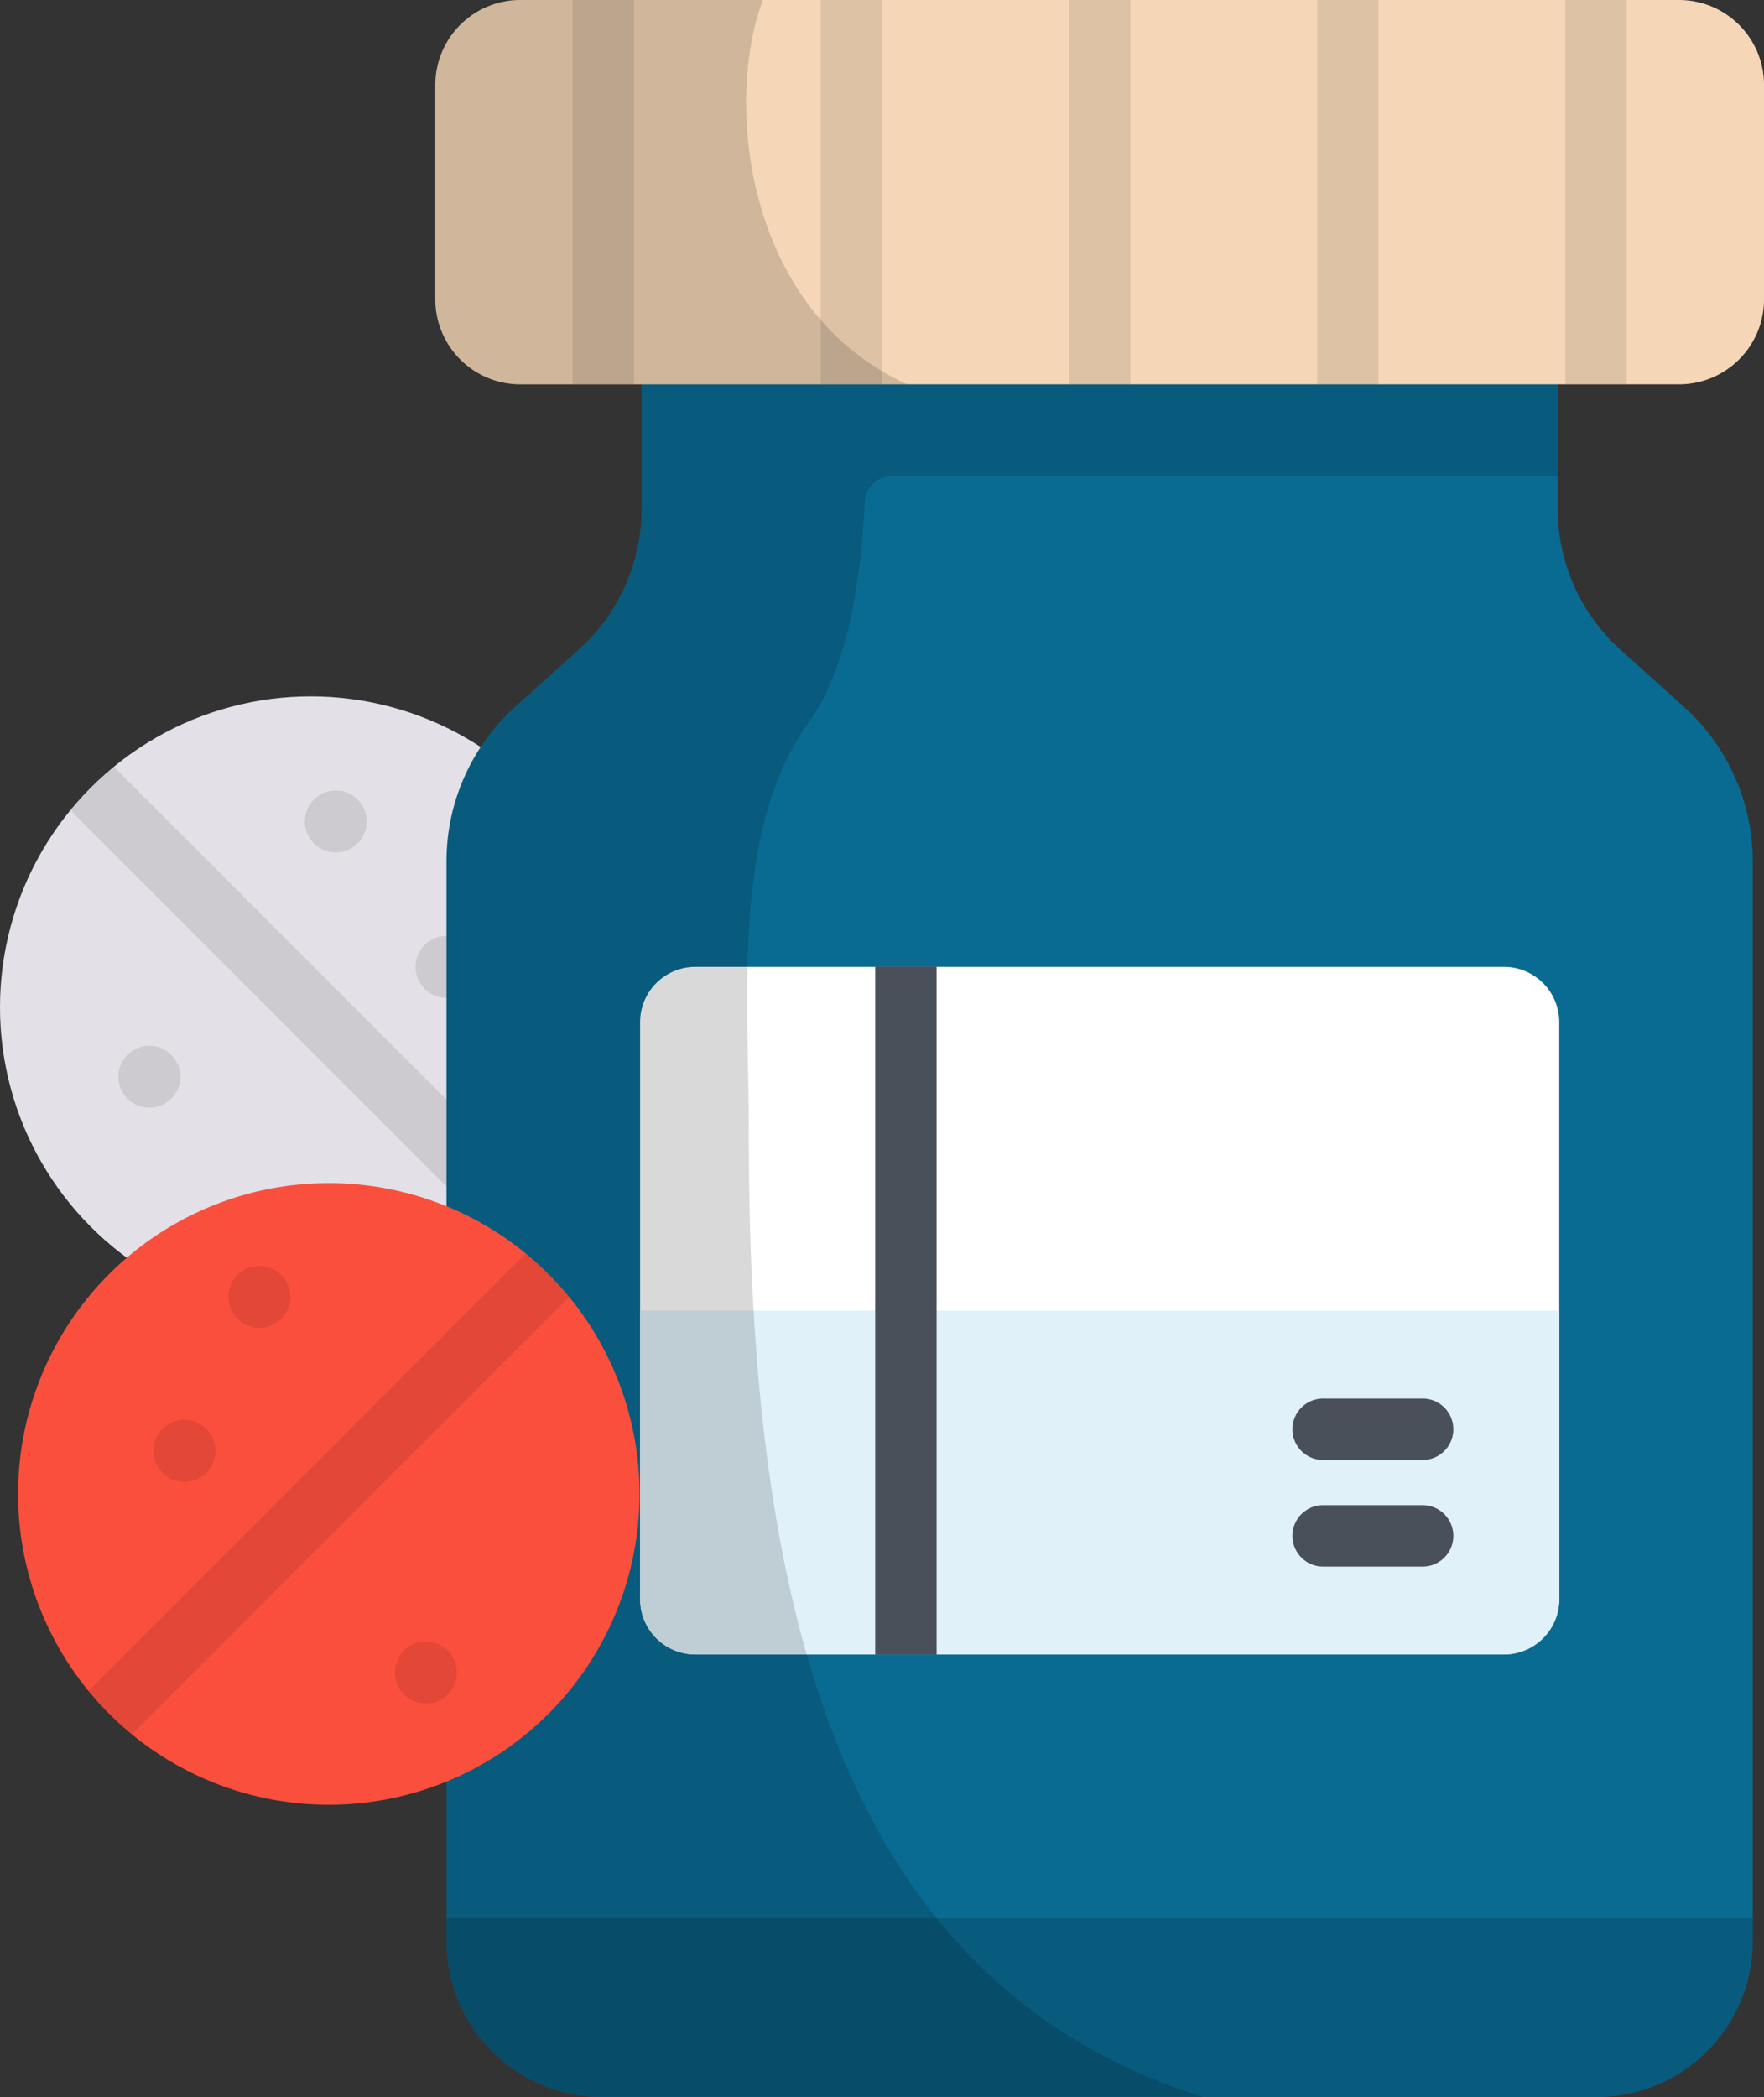 <svg xmlns="http://www.w3.org/2000/svg" width="62.818" height="74.655" viewBox="0 0 62.818 74.655">
  <rect x="0" y="0" width="62.818" height="74.655" fill="#333333" stroke="none"/>
  <g id="medicine" transform="translate(-40.591)">
    <circle id="Ellipse_234" data-name="Ellipse 234" cx="11.065" cy="11.065" r="11.065" transform="translate(40.591 24.792)" fill="#e0f1f9"/>
    <path id="Path_2800" data-name="Path 2800" d="M11.065,0A11.065,11.065,0,1,1,0,11.065,11.065,11.065,0,0,1,11.065,0Z" transform="translate(40.591 24.792)" fill="#fb4f3d" opacity="0.1"/>
    <g id="Group_1948" data-name="Group 1948" transform="translate(44.807 28.141)" opacity="0.1">
      <circle id="Ellipse_236" data-name="Ellipse 236" cx="1.103" cy="1.103" r="1.103" transform="translate(6.639)"/>
      <circle id="Ellipse_237" data-name="Ellipse 237" cx="1.103" cy="1.103" r="1.103" transform="translate(0 9.088)"/>
      <circle id="Ellipse_238" data-name="Ellipse 238" cx="1.103" cy="1.103" r="1.103" transform="translate(10.582 5.176)"/>
    </g>
    <path id="Path_2730" data-name="Path 2730" d="M58.513,187.953q-.392.392-.735.812L73.35,204.337q.419-.344.812-.735t.735-.812L59.324,187.218Q58.905,187.562,58.513,187.953Z" transform="translate(-14.681 -159.92)" opacity="0.1"/>
    <path id="Path_2731" data-name="Path 2731" d="M189.212,46.807V33.586H156.586V46.807a6.732,6.732,0,0,1-2.229,5l-2.265,2.038a7.407,7.407,0,0,0-2.453,5.506V97.788a5.556,5.556,0,0,0,5.556,5.556H190.6a5.556,5.556,0,0,0,5.556-5.556V59.356a7.407,7.407,0,0,0-2.453-5.506l-2.265-2.038A6.731,6.731,0,0,1,189.212,46.807Z" transform="translate(-93.148 -28.689)" fill="#096b92"/>
    <path id="Path_2732" data-name="Path 2732" d="M149.639,468.387v.8a5.556,5.556,0,0,0,5.556,5.556H190.6a5.556,5.556,0,0,0,5.556-5.556v-.8Z" transform="translate(-93.148 -400.091)" opacity="0.15"/>
    <path id="Path_2733" data-name="Path 2733" d="M227.681,260.543H198.889a1.97,1.97,0,0,1-1.97-1.97V238.035a1.97,1.97,0,0,1,1.97-1.97h28.793a1.97,1.97,0,0,1,1.97,1.97v20.539A1.97,1.97,0,0,1,227.681,260.543Z" transform="translate(-133.534 -201.644)" fill="#fff"/>
    <path id="Path_2737" data-name="Path 2737" d="M196.919,320v10.27a1.97,1.97,0,0,0,1.97,1.97h28.793a1.97,1.97,0,0,0,1.97-1.97V320Z" transform="translate(-133.534 -273.343)" fill="#e0f1f9"/>
    <g id="Group_1951" data-name="Group 1951" transform="translate(71.758 34.411)">
      <path id="Path_2738" data-name="Path 2738" d="M361.1,343.648h-3.542a1.094,1.094,0,1,1,0-2.187H361.1a1.094,1.094,0,0,1,0,2.187Z" transform="translate(-341.573 -326.084)" fill="#495059"/>
      <path id="Path_2739" data-name="Path 2739" d="M361.1,369.67h-3.542a1.094,1.094,0,1,1,0-2.187H361.1a1.094,1.094,0,0,1,0,2.187Z" transform="translate(-341.573 -348.311)" fill="#495059"/>
      <rect id="Rectangle_325" data-name="Rectangle 325" width="2.187" height="24.487" fill="#495059"/>
    </g>
    <path id="Path_2740" data-name="Path 2740" d="M165.474,73.069h23.738V65.692H156.587v8.54a6.732,6.732,0,0,1-2.229,5l-2.265,2.038a7.407,7.407,0,0,0-2.453,5.506v38.432a5.556,5.556,0,0,0,5.556,5.556h21.381c-13.364-4.2-16.172-18.349-16.172-34.283,0-5.054-.609-10.839,2.132-14.647,1.357-1.885,1.846-4.853,2-7.868A.944.944,0,0,1,165.474,73.069Z" transform="translate(-93.148 -56.113)" opacity="0.15"/>
    <path id="Path_2741" data-name="Path 2741" d="M191.2,0H149.937a3.027,3.027,0,0,0-3.027,3.027v7.629a3.027,3.027,0,0,0,3.027,3.027H191.2a3.027,3.027,0,0,0,3.027-3.027V3.027A3.027,3.027,0,0,0,191.2,0Z" transform="translate(-90.817)" fill="#f5d7b7"/>
    <path id="Path_2742" data-name="Path 2742" d="M146.909,3.027v7.629a3.027,3.027,0,0,0,3.027,3.027h13.784c-5.776-2.6-6.528-10.041-5.145-13.684h-8.639A3.027,3.027,0,0,0,146.909,3.027Z" transform="translate(-90.816)" opacity="0.15"/>
    <g id="Group_1952" data-name="Group 1952" transform="translate(60.981)" opacity="0.1">
      <rect id="Rectangle_326" data-name="Rectangle 326" width="2.187" height="13.683" transform="translate(17.677)"/>
      <rect id="Rectangle_327" data-name="Rectangle 327" width="2.187" height="13.683" transform="translate(8.838)"/>
      <rect id="Rectangle_328" data-name="Rectangle 328" width="2.187" height="13.683" transform="translate(0)"/>
      <rect id="Rectangle_329" data-name="Rectangle 329" width="2.187" height="13.683" transform="translate(26.514)"/>
      <rect id="Rectangle_330" data-name="Rectangle 330" width="2.187" height="13.683" transform="translate(35.353)"/>
    </g>
    <path id="Path_2799" data-name="Path 2799" d="M11.065,0A11.065,11.065,0,1,1,0,11.065,11.065,11.065,0,0,1,11.065,0Z" transform="translate(41.235 42.118)" fill="#fb4f3d"/>
    <g id="Group_1953" data-name="Group 1953" transform="translate(46.055 45.066)" opacity="0.1">
      <circle id="Ellipse_242" data-name="Ellipse 242" cx="1.103" cy="1.103" r="1.103" transform="translate(0 5.478)"/>
      <circle id="Ellipse_243" data-name="Ellipse 243" cx="1.103" cy="1.103" r="1.103" transform="translate(2.668)"/>
      <circle id="Ellipse_244" data-name="Ellipse 244" cx="1.103" cy="1.103" r="1.103" transform="translate(8.598 13.371)"/>
    </g>
    <path id="Path_2743" data-name="Path 2743" d="M79.318,307.58c-.229-.279-.474-.551-.735-.812s-.532-.506-.812-.735L62.2,321.606q.344.419.735.812t.812.735Z" transform="translate(-18.457 -261.411)" opacity="0.1"/>
  </g>
</svg>
